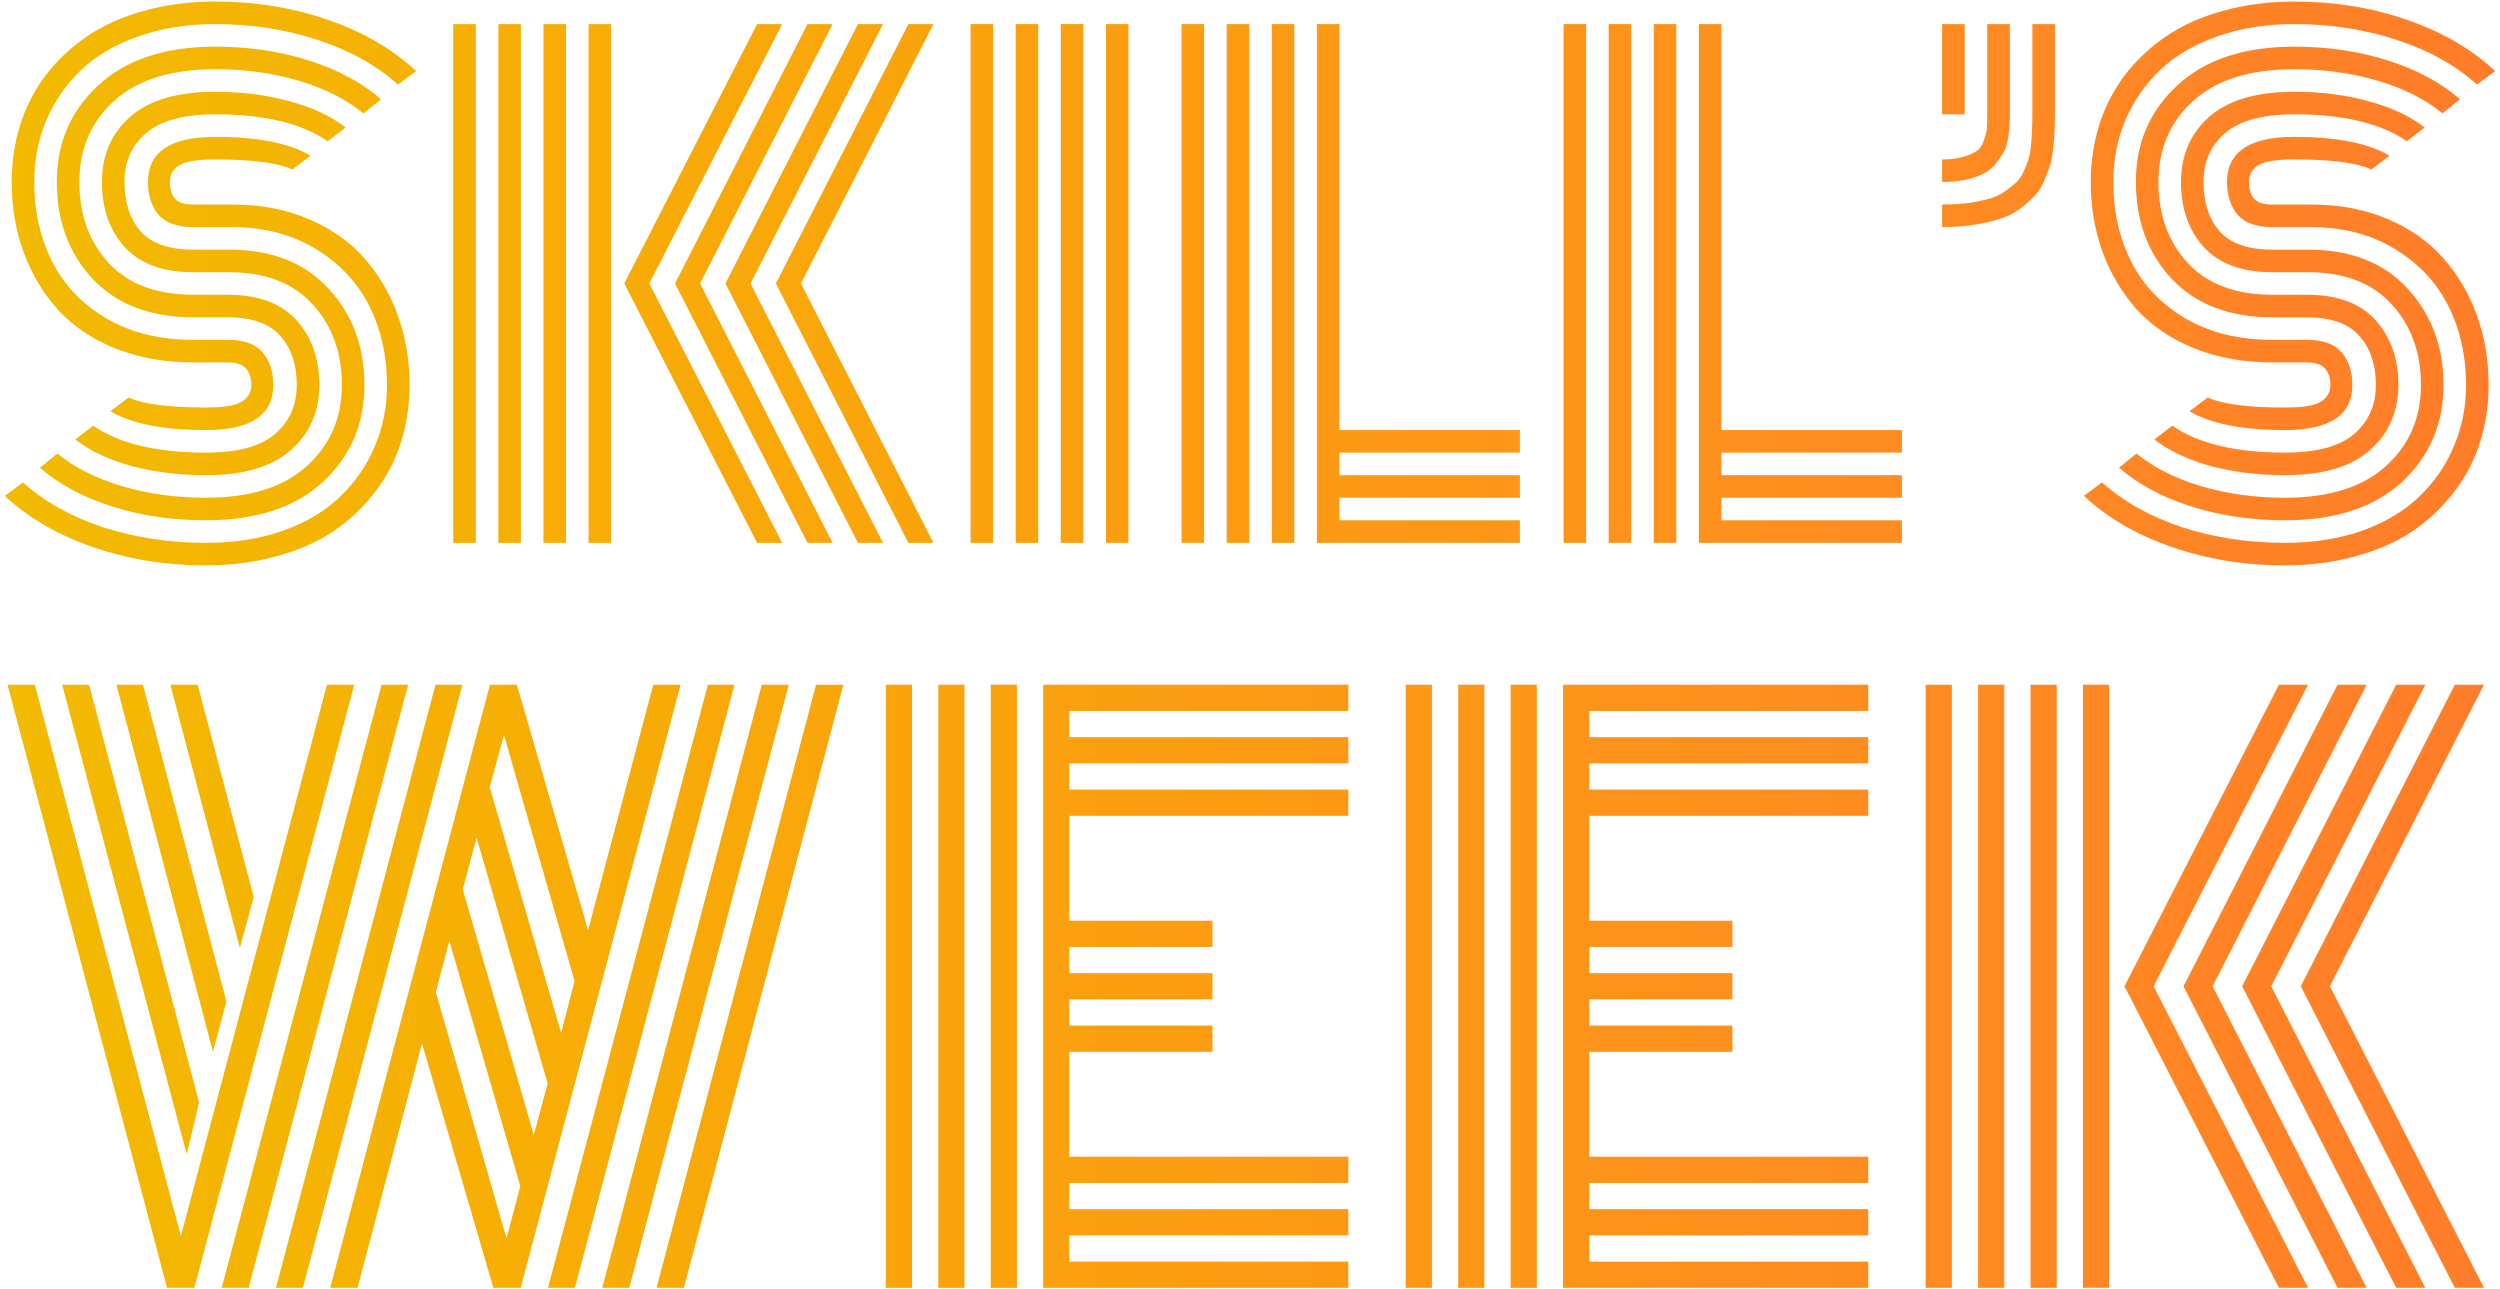 <svg width="518" height="267" viewBox="0 0 518 267" fill="none" xmlns="http://www.w3.org/2000/svg">
<path d="M47.925 47.053H40.071C36.739 47.053 34.338 46.209 32.867 44.521C31.395 42.791 30.66 40.519 30.66 37.706C30.66 31.475 35.311 28.36 44.614 28.36C53.355 28.36 59.932 29.658 64.346 32.254L60.581 35.11C57.552 33.725 52.23 33.033 44.614 33.033C40.893 33.033 38.383 33.444 37.085 34.266C35.831 35.088 35.203 36.235 35.203 37.706C35.203 39.177 35.549 40.324 36.242 41.146C36.934 41.968 38.21 42.379 40.071 42.379H48.119C53.961 42.379 59.218 43.375 63.891 45.365C68.608 47.355 72.48 50.081 75.509 53.543C78.538 56.962 80.853 60.921 82.454 65.421C84.055 69.878 84.856 74.659 84.856 79.765C84.856 83.919 84.272 87.856 83.103 91.578C81.935 95.299 80.161 98.717 77.781 101.833C75.444 104.948 72.61 107.652 69.278 109.946C65.99 112.196 62.052 113.948 57.466 115.203C52.922 116.501 47.989 117.15 42.667 117.15C34.316 117.15 26.484 115.874 19.172 113.321C11.902 110.811 5.844 107.285 0.998 102.741L4.763 99.95C9.176 103.931 14.693 107.025 21.313 109.232C27.977 111.395 35.095 112.477 42.667 112.477C48.595 112.477 53.939 111.633 58.699 109.946C63.502 108.215 67.439 105.857 70.512 102.871C73.627 99.885 76.007 96.424 77.651 92.486C79.339 88.549 80.182 84.308 80.182 79.765C80.182 73.75 78.971 68.32 76.548 63.474C74.125 58.584 70.425 54.625 65.449 51.596C60.516 48.567 54.675 47.053 47.925 47.053ZM40.071 51.726H47.47C56.254 51.726 63.112 54.408 68.045 59.774C73.021 65.139 75.509 71.803 75.509 79.765C75.509 87.856 72.632 94.563 66.877 99.885C61.122 105.164 53.052 107.804 42.667 107.804C35.744 107.804 29.275 106.852 23.261 104.948C17.246 103.044 12.248 100.361 8.267 96.9L11.902 93.979C15.45 96.878 19.907 99.128 25.273 100.729C30.681 102.33 36.48 103.131 42.667 103.131C51.797 103.131 58.764 100.946 63.567 96.575C68.413 92.205 70.836 86.602 70.836 79.765C70.836 73.015 68.802 67.433 64.735 63.019C60.711 58.606 54.934 56.399 47.405 56.399H40.071C33.754 56.399 29.015 54.668 25.857 51.206C22.698 47.745 21.119 43.245 21.119 37.706C21.119 32.168 23.066 27.668 26.96 24.206C30.898 20.744 36.782 19.014 44.614 19.014C50.11 19.014 55.216 19.663 59.932 20.961C64.648 22.215 68.543 24.033 71.615 26.413L67.915 29.269C62.507 25.547 54.74 23.687 44.614 23.687C38.081 23.687 33.299 24.985 30.27 27.581C27.285 30.134 25.792 33.509 25.792 37.706C25.792 41.947 26.895 45.343 29.102 47.896C31.352 50.449 35.008 51.726 40.071 51.726ZM40.071 61.072H47.211C53.528 61.072 58.266 62.825 61.425 66.329C64.584 69.834 66.163 74.313 66.163 79.765C66.163 85.303 64.194 89.803 60.257 93.265C56.362 96.727 50.499 98.457 42.667 98.457C37.172 98.457 32.044 97.83 27.285 96.575C22.568 95.277 18.674 93.438 15.602 91.058L19.301 88.203C24.71 91.924 32.499 93.784 42.667 93.784C49.201 93.784 53.961 92.508 56.946 89.955C59.975 87.359 61.49 83.962 61.49 79.765C61.49 75.568 60.365 72.193 58.115 69.64C55.865 67.043 52.208 65.745 47.146 65.745H40.071C31.201 65.745 24.256 63.106 19.236 57.827C14.26 52.505 11.772 45.798 11.772 37.706C11.772 29.615 14.65 22.93 20.405 17.651C26.16 12.328 34.23 9.667 44.614 9.667C51.538 9.667 57.985 10.619 63.956 12.523C69.971 14.427 74.968 17.11 78.949 20.571L75.314 23.492C71.766 20.593 67.31 18.343 61.944 16.742C56.579 15.141 50.802 14.34 44.614 14.34C35.484 14.34 28.496 16.526 23.65 20.896C18.847 25.266 16.445 30.87 16.445 37.706C16.445 44.5 18.479 50.103 22.547 54.517C26.614 58.887 32.455 61.072 40.071 61.072ZM40.071 70.418H47.211C50.542 70.418 52.944 71.284 54.415 73.015C55.886 74.746 56.622 76.996 56.622 79.765C56.622 85.996 51.97 89.111 42.667 89.111C33.883 89.111 27.285 87.813 22.871 85.217L26.636 82.361C29.665 83.746 35.008 84.438 42.667 84.438C46.388 84.438 48.877 84.027 50.131 83.205C51.429 82.383 52.078 81.236 52.078 79.765C52.078 78.337 51.711 77.212 50.975 76.39C50.283 75.524 48.985 75.092 47.081 75.092H40.071C34.1 75.092 28.691 74.118 23.845 72.171C19.042 70.224 15.082 67.541 11.967 64.123C8.895 60.704 6.537 56.745 4.892 52.245C3.248 47.745 2.426 42.899 2.426 37.706C2.426 33.552 3.01 29.615 4.178 25.893C5.347 22.172 7.099 18.754 9.436 15.639C11.816 12.523 14.65 9.84 17.938 7.59C21.27 5.297 25.208 3.523 29.751 2.268C34.338 0.97 39.292 0.321 44.614 0.321C52.965 0.321 60.776 1.597 68.045 4.15C75.314 6.66 81.372 10.186 86.219 14.73L82.454 17.521C78.041 13.54 72.524 10.468 65.903 8.304C59.283 6.097 52.187 4.994 44.614 4.994C38.686 4.994 33.321 5.859 28.518 7.59C23.758 9.278 19.821 11.614 16.705 14.6C13.633 17.586 11.253 21.047 9.566 24.985C7.921 28.922 7.099 33.163 7.099 37.706C7.099 43.807 8.332 49.303 10.799 54.192C13.265 59.082 17.03 63.019 22.092 66.005C27.155 68.947 33.148 70.418 40.071 70.418Z" fill="url(#paint0_linear_327_14095)"/>
<path d="M126.623 112.477H121.95V4.994H126.623V112.477ZM117.277 112.477H112.604V4.994H117.277V112.477ZM107.931 112.477H103.258V4.994H107.931V112.477ZM98.584 112.477H93.911V4.994H98.584V112.477ZM160.764 58.736L188.218 4.994H193.411L165.956 58.736L193.411 112.477H188.218L160.764 58.736ZM150.314 58.736L177.769 4.994H182.961L155.506 58.736L182.961 112.477H177.769L150.314 58.736ZM139.864 58.736L167.319 4.994H172.511L145.057 58.736L172.511 112.477H167.319L139.864 58.736ZM129.349 58.736L156.869 4.994H162.062L134.542 58.736L162.062 112.477H156.869L129.349 58.736Z" fill="url(#paint1_linear_327_14095)"/>
<path d="M229.143 4.994H233.816V112.477H229.143V4.994ZM219.796 4.994H224.469V112.477H219.796V4.994ZM210.45 4.994H215.123V112.477H210.45V4.994ZM201.103 4.994H205.777V112.477H201.103V4.994Z" fill="url(#paint2_linear_327_14095)"/>
<path d="M244.818 4.994H249.492V112.477H244.818V4.994ZM272.858 4.994H277.531V89.111H314.916V93.784H277.531V98.457H314.916V103.131H277.531V107.804H314.916V112.477H272.858V4.994ZM263.511 4.994H268.184V112.477H263.511V4.994ZM254.165 4.994H258.838V112.477H254.165V4.994Z" fill="url(#paint3_linear_327_14095)"/>
<path d="M323.972 4.994H328.645V112.477H323.972V4.994ZM352.011 4.994H356.684V89.111H394.069V93.784H356.684V98.457H394.069V103.131H356.684V107.804H394.069V112.477H352.011V4.994ZM342.664 4.994H347.338V112.477H342.664V4.994ZM333.318 4.994H337.991V112.477H333.318V4.994Z" fill="url(#paint4_linear_327_14095)"/>
<path d="M402.411 23.687V4.994H407.084V23.687H402.411ZM402.411 37.706V33.033C404.228 33.033 405.743 32.838 406.954 32.449C408.209 32.059 409.139 31.627 409.745 31.151C410.351 30.675 410.805 29.939 411.108 28.944C411.454 27.949 411.649 27.148 411.692 26.543C411.736 25.893 411.757 24.942 411.757 23.687V4.994H416.43V23.687C416.43 24.639 416.409 25.396 416.366 25.958C416.366 26.521 416.279 27.365 416.106 28.49C415.933 29.572 415.673 30.48 415.327 31.216C414.981 31.908 414.462 32.709 413.769 33.617C413.12 34.526 412.298 35.261 411.303 35.824C410.351 36.343 409.118 36.798 407.603 37.187C406.089 37.533 404.358 37.706 402.411 37.706ZM402.411 47.053V42.379C404.445 42.379 406.284 42.271 407.928 42.055C409.615 41.795 411.065 41.492 412.277 41.146C413.488 40.8 414.57 40.281 415.522 39.589C416.474 38.896 417.253 38.269 417.858 37.706C418.464 37.1 418.983 36.3 419.416 35.305C419.849 34.266 420.173 33.401 420.39 32.709C420.606 32.016 420.758 31.043 420.844 29.788C420.974 28.533 421.039 27.559 421.039 26.867C421.082 26.131 421.104 25.071 421.104 23.687V4.994H425.777V23.687C425.777 25.071 425.755 26.175 425.712 26.997C425.712 27.776 425.625 28.901 425.452 30.372C425.323 31.843 425.128 33.033 424.868 33.942C424.609 34.85 424.197 35.954 423.635 37.252C423.116 38.55 422.467 39.61 421.688 40.432C420.952 41.254 419.979 42.141 418.767 43.093C417.599 44.002 416.257 44.716 414.743 45.235C413.229 45.755 411.411 46.187 409.291 46.533C407.214 46.88 404.921 47.053 402.411 47.053Z" fill="url(#paint5_linear_327_14095)"/>
<path d="M478.708 47.053H470.855C467.523 47.053 465.122 46.209 463.65 44.521C462.179 42.791 461.444 40.519 461.444 37.706C461.444 31.475 466.095 28.36 475.398 28.36C484.139 28.36 490.716 29.658 495.129 32.254L491.365 35.11C488.336 33.725 483.014 33.033 475.398 33.033C471.677 33.033 469.167 33.444 467.869 34.266C466.614 35.088 465.987 36.235 465.987 37.706C465.987 39.177 466.333 40.324 467.025 41.146C467.718 41.968 468.994 42.379 470.855 42.379H478.903C484.745 42.379 490.002 43.375 494.675 45.365C499.391 47.355 503.264 50.081 506.293 53.543C509.322 56.962 511.637 60.921 513.238 65.421C514.839 69.878 515.639 74.659 515.639 79.765C515.639 83.919 515.055 87.856 513.887 91.578C512.719 95.299 510.945 98.717 508.565 101.833C506.228 104.948 503.394 107.652 500.062 109.946C496.774 112.196 492.836 113.948 488.249 115.203C483.706 116.501 478.773 117.15 473.451 117.15C465.1 117.15 457.268 115.874 449.955 113.321C442.686 110.811 436.628 107.285 431.782 102.741L435.546 99.95C439.96 103.931 445.477 107.025 452.097 109.232C458.761 111.395 465.879 112.477 473.451 112.477C479.379 112.477 484.723 111.633 489.483 109.946C494.286 108.215 498.223 105.857 501.295 102.871C504.411 99.885 506.791 96.424 508.435 92.486C510.122 88.549 510.966 84.308 510.966 79.765C510.966 73.75 509.755 68.32 507.332 63.474C504.908 58.584 501.209 54.625 496.233 51.596C491.3 48.567 485.459 47.053 478.708 47.053ZM470.855 51.726H478.254C487.038 51.726 493.896 54.408 498.829 59.774C503.805 65.139 506.293 71.803 506.293 79.765C506.293 87.856 503.416 94.563 497.661 99.885C491.906 105.164 483.836 107.804 473.451 107.804C466.528 107.804 460.059 106.852 454.044 104.948C448.03 103.044 443.032 100.361 439.051 96.9L442.686 93.979C446.234 96.878 450.691 99.128 456.056 100.729C461.465 102.33 467.263 103.131 473.451 103.131C482.581 103.131 489.548 100.946 494.351 96.575C499.197 92.205 501.62 86.602 501.62 79.765C501.62 73.015 499.586 67.433 495.519 63.019C491.495 58.606 485.718 56.399 478.189 56.399H470.855C464.537 56.399 459.799 54.668 456.641 51.206C453.482 47.745 451.903 43.245 451.903 37.706C451.903 32.168 453.85 27.668 457.744 24.206C461.682 20.744 467.566 19.014 475.398 19.014C480.894 19.014 485.999 19.663 490.716 20.961C495.432 22.215 499.327 24.033 502.399 26.413L498.699 29.269C493.29 25.547 485.523 23.687 475.398 23.687C468.864 23.687 464.083 24.985 461.054 27.581C458.068 30.134 456.576 33.509 456.576 37.706C456.576 41.947 457.679 45.343 459.886 47.896C462.136 50.449 465.792 51.726 470.855 51.726ZM470.855 61.072H477.994C484.312 61.072 489.05 62.825 492.209 66.329C495.367 69.834 496.947 74.313 496.947 79.765C496.947 85.303 494.978 89.803 491.04 93.265C487.146 96.727 481.283 98.457 473.451 98.457C467.956 98.457 462.828 97.83 458.068 96.575C453.352 95.277 449.458 93.438 446.386 91.058L450.085 88.203C455.494 91.924 463.283 93.784 473.451 93.784C479.985 93.784 484.745 92.508 487.73 89.955C490.759 87.359 492.274 83.962 492.274 79.765C492.274 75.568 491.149 72.193 488.898 69.64C486.648 67.043 482.992 65.745 477.93 65.745H470.855C461.984 65.745 455.04 63.106 450.02 57.827C445.044 52.505 442.556 45.798 442.556 37.706C442.556 29.615 445.434 22.93 451.189 17.651C456.943 12.328 465.013 9.667 475.398 9.667C482.321 9.667 488.769 10.619 494.74 12.523C500.755 14.427 505.752 17.11 509.733 20.571L506.098 23.492C502.55 20.593 498.093 18.343 492.728 16.742C487.362 15.141 481.586 14.34 475.398 14.34C466.268 14.34 459.28 16.526 454.434 20.896C449.631 25.266 447.229 30.87 447.229 37.706C447.229 44.5 449.263 50.103 453.33 54.517C457.398 58.887 463.239 61.072 470.855 61.072ZM470.855 70.418H477.994C481.326 70.418 483.728 71.284 485.199 73.015C486.67 74.746 487.406 76.996 487.406 79.765C487.406 85.996 482.754 89.111 473.451 89.111C464.667 89.111 458.068 87.813 453.655 85.217L457.419 82.361C460.448 83.746 465.792 84.438 473.451 84.438C477.172 84.438 479.66 84.027 480.915 83.205C482.213 82.383 482.862 81.236 482.862 79.765C482.862 78.337 482.495 77.212 481.759 76.39C481.067 75.524 479.768 75.092 477.865 75.092H470.855C464.884 75.092 459.475 74.118 454.629 72.171C449.826 70.224 445.866 67.541 442.751 64.123C439.679 60.704 437.32 56.745 435.676 52.245C434.032 47.745 433.21 42.899 433.21 37.706C433.21 33.552 433.794 29.615 434.962 25.893C436.131 22.172 437.883 18.754 440.22 15.639C442.599 12.523 445.434 9.84 448.722 7.59C452.054 5.297 455.992 3.523 460.535 2.268C465.122 0.97 470.076 0.321 475.398 0.321C483.749 0.321 491.56 1.597 498.829 4.15C506.098 6.66 512.156 10.186 517.002 14.73L513.238 17.521C508.824 13.54 503.307 10.468 496.687 8.304C490.067 6.097 482.97 4.994 475.398 4.994C469.47 4.994 464.105 5.859 459.302 7.59C454.542 9.278 450.604 11.614 447.489 14.6C444.417 17.586 442.037 21.047 440.349 24.985C438.705 28.922 437.883 33.163 437.883 37.706C437.883 43.807 439.116 49.303 441.583 54.192C444.049 59.082 447.813 63.019 452.876 66.005C457.939 68.947 463.932 70.418 470.855 70.418Z" fill="url(#paint6_linear_327_14095)"/>
<path d="M41.255 228.428L38.689 239.144L12.881 141.871H18.465L41.255 228.428ZM46.915 207.525L44.123 217.939L24.125 141.871H29.634L46.915 207.525ZM52.574 185.866L49.707 196.431L35.293 141.871H40.953L52.574 185.866ZM74.082 266.839H68.422L101.475 142.022L101.399 141.871H107.135V142.022L121.85 192.734L135.358 141.871H141.018L107.889 266.839H102.229L87.439 216.203L74.082 266.839ZM62.762 266.839H57.178L90.231 141.871H95.815L62.762 266.839ZM51.518 266.839H45.934L79.062 141.871H84.571L51.518 266.839ZM141.697 266.839H136.037L169.09 141.871H174.75L141.697 266.839ZM130.377 266.839H124.793L157.846 141.871H163.43L130.377 266.839ZM119.133 266.839H113.549L146.677 141.871H152.186L119.133 266.839ZM37.482 256.123L67.743 141.871H73.402L40.274 266.839H34.614L1.561 141.871H7.221L37.482 256.123ZM90.306 205.562L104.946 256.576L107.814 245.785L93.098 194.922L90.306 205.562ZM95.891 184.282L110.606 235.144L113.473 224.504L98.758 173.566L95.891 184.282ZM101.475 163.152L116.266 214.014L119.058 203.299L104.418 152.285L101.475 163.152Z" fill="url(#paint7_linear_327_14095)"/>
<path d="M210.71 266.839H205.276V141.871H210.71V266.839ZM199.843 266.839H194.41V141.871H199.843V266.839ZM188.976 266.839H183.543V141.871H188.976V266.839ZM221.577 239.672H279.382V245.105H221.577V250.539H279.382V255.972H221.577V261.406H279.382V266.839H216.143V141.871H279.382V147.305H221.577V152.738H279.382V158.171H221.577V163.605H279.382V169.038H221.577V190.772H251.234V196.205H221.577V201.638H251.234V207.072H221.577V212.505H251.234V217.939H221.577V239.672Z" fill="url(#paint8_linear_327_14095)"/>
<path d="M318.436 266.839H313.002V141.871H318.436V266.839ZM307.569 266.839H302.135V141.871H307.569V266.839ZM296.702 266.839H291.269V141.871H296.702V266.839ZM329.302 239.672H387.107V245.105H329.302V250.539H387.107V255.972H329.302V261.406H387.107V266.839H323.869V141.871H387.107V147.305H329.302V152.738H387.107V158.171H329.302V163.605H387.107V169.038H329.302V190.772H358.959V196.205H329.302V201.638H358.959V207.072H329.302V212.505H358.959V217.939H329.302V239.672Z" fill="url(#paint9_linear_327_14095)"/>
<path d="M437.028 266.839H431.595V141.871H437.028V266.839ZM426.161 266.839H420.728V141.871H426.161V266.839ZM415.294 266.839H409.861V141.871H415.294V266.839ZM404.428 266.839H398.994V141.871H404.428V266.839ZM476.722 204.355L508.643 141.871H514.68L482.759 204.355L514.68 266.839H508.643L476.722 204.355ZM464.572 204.355L496.493 141.871H502.53L470.609 204.355L502.53 266.839H496.493L464.572 204.355ZM452.423 204.355L484.344 141.871H490.381L458.46 204.355L490.381 266.839H484.344L452.423 204.355ZM440.197 204.355L472.194 141.871H478.231L446.235 204.355L478.231 266.839H472.194L440.197 204.355Z" fill="url(#paint10_linear_327_14095)"/>
<defs>
<linearGradient id="paint0_linear_327_14095" x1="0.998" y1="0.321" x2="517.002" y2="0.321" gradientUnits="userSpaceOnUse">
<stop stop-color="#F2BA01"/>
<stop offset="0.143" stop-color="#F5B203"/>
<stop offset="0.286" stop-color="#F8A908"/>
<stop offset="0.429" stop-color="#FBA00F"/>
<stop offset="0.571" stop-color="#FD9817"/>
<stop offset="0.714" stop-color="#FE8F1E"/>
<stop offset="0.857" stop-color="#FF8624"/>
<stop offset="1" stop-color="#FF7D2A"/>
</linearGradient>
<linearGradient id="paint1_linear_327_14095" x1="0.998" y1="0.321" x2="517.002" y2="0.321" gradientUnits="userSpaceOnUse">
<stop stop-color="#F2BA01"/>
<stop offset="0.143" stop-color="#F5B203"/>
<stop offset="0.286" stop-color="#F8A908"/>
<stop offset="0.429" stop-color="#FBA00F"/>
<stop offset="0.571" stop-color="#FD9817"/>
<stop offset="0.714" stop-color="#FE8F1E"/>
<stop offset="0.857" stop-color="#FF8624"/>
<stop offset="1" stop-color="#FF7D2A"/>
</linearGradient>
<linearGradient id="paint2_linear_327_14095" x1="0.998" y1="0.321" x2="517.002" y2="0.321" gradientUnits="userSpaceOnUse">
<stop stop-color="#F2BA01"/>
<stop offset="0.143" stop-color="#F5B203"/>
<stop offset="0.286" stop-color="#F8A908"/>
<stop offset="0.429" stop-color="#FBA00F"/>
<stop offset="0.571" stop-color="#FD9817"/>
<stop offset="0.714" stop-color="#FE8F1E"/>
<stop offset="0.857" stop-color="#FF8624"/>
<stop offset="1" stop-color="#FF7D2A"/>
</linearGradient>
<linearGradient id="paint3_linear_327_14095" x1="0.998" y1="0.321" x2="517.002" y2="0.321" gradientUnits="userSpaceOnUse">
<stop stop-color="#F2BA01"/>
<stop offset="0.143" stop-color="#F5B203"/>
<stop offset="0.286" stop-color="#F8A908"/>
<stop offset="0.429" stop-color="#FBA00F"/>
<stop offset="0.571" stop-color="#FD9817"/>
<stop offset="0.714" stop-color="#FE8F1E"/>
<stop offset="0.857" stop-color="#FF8624"/>
<stop offset="1" stop-color="#FF7D2A"/>
</linearGradient>
<linearGradient id="paint4_linear_327_14095" x1="0.998" y1="0.321" x2="517.002" y2="0.321" gradientUnits="userSpaceOnUse">
<stop stop-color="#F2BA01"/>
<stop offset="0.143" stop-color="#F5B203"/>
<stop offset="0.286" stop-color="#F8A908"/>
<stop offset="0.429" stop-color="#FBA00F"/>
<stop offset="0.571" stop-color="#FD9817"/>
<stop offset="0.714" stop-color="#FE8F1E"/>
<stop offset="0.857" stop-color="#FF8624"/>
<stop offset="1" stop-color="#FF7D2A"/>
</linearGradient>
<linearGradient id="paint5_linear_327_14095" x1="0.998" y1="0.321" x2="517.002" y2="0.321" gradientUnits="userSpaceOnUse">
<stop stop-color="#F2BA01"/>
<stop offset="0.143" stop-color="#F5B203"/>
<stop offset="0.286" stop-color="#F8A908"/>
<stop offset="0.429" stop-color="#FBA00F"/>
<stop offset="0.571" stop-color="#FD9817"/>
<stop offset="0.714" stop-color="#FE8F1E"/>
<stop offset="0.857" stop-color="#FF8624"/>
<stop offset="1" stop-color="#FF7D2A"/>
</linearGradient>
<linearGradient id="paint6_linear_327_14095" x1="0.998" y1="0.321" x2="517.002" y2="0.321" gradientUnits="userSpaceOnUse">
<stop stop-color="#F2BA01"/>
<stop offset="0.143" stop-color="#F5B203"/>
<stop offset="0.286" stop-color="#F8A908"/>
<stop offset="0.429" stop-color="#FBA00F"/>
<stop offset="0.571" stop-color="#FD9817"/>
<stop offset="0.714" stop-color="#FE8F1E"/>
<stop offset="0.857" stop-color="#FF8624"/>
<stop offset="1" stop-color="#FF7D2A"/>
</linearGradient>
<linearGradient id="paint7_linear_327_14095" x1="1.561" y1="141.871" x2="514.68" y2="141.871" gradientUnits="userSpaceOnUse">
<stop stop-color="#F2BA01"/>
<stop offset="0.143" stop-color="#F5B203"/>
<stop offset="0.286" stop-color="#F8A908"/>
<stop offset="0.429" stop-color="#FBA00F"/>
<stop offset="0.571" stop-color="#FD9817"/>
<stop offset="0.714" stop-color="#FE8F1E"/>
<stop offset="0.857" stop-color="#FF8624"/>
<stop offset="1" stop-color="#FF7D2A"/>
</linearGradient>
<linearGradient id="paint8_linear_327_14095" x1="1.561" y1="141.871" x2="514.68" y2="141.871" gradientUnits="userSpaceOnUse">
<stop stop-color="#F2BA01"/>
<stop offset="0.143" stop-color="#F5B203"/>
<stop offset="0.286" stop-color="#F8A908"/>
<stop offset="0.429" stop-color="#FBA00F"/>
<stop offset="0.571" stop-color="#FD9817"/>
<stop offset="0.714" stop-color="#FE8F1E"/>
<stop offset="0.857" stop-color="#FF8624"/>
<stop offset="1" stop-color="#FF7D2A"/>
</linearGradient>
<linearGradient id="paint9_linear_327_14095" x1="1.561" y1="141.871" x2="514.68" y2="141.871" gradientUnits="userSpaceOnUse">
<stop stop-color="#F2BA01"/>
<stop offset="0.143" stop-color="#F5B203"/>
<stop offset="0.286" stop-color="#F8A908"/>
<stop offset="0.429" stop-color="#FBA00F"/>
<stop offset="0.571" stop-color="#FD9817"/>
<stop offset="0.714" stop-color="#FE8F1E"/>
<stop offset="0.857" stop-color="#FF8624"/>
<stop offset="1" stop-color="#FF7D2A"/>
</linearGradient>
<linearGradient id="paint10_linear_327_14095" x1="1.561" y1="141.871" x2="514.68" y2="141.871" gradientUnits="userSpaceOnUse">
<stop stop-color="#F2BA01"/>
<stop offset="0.143" stop-color="#F5B203"/>
<stop offset="0.286" stop-color="#F8A908"/>
<stop offset="0.429" stop-color="#FBA00F"/>
<stop offset="0.571" stop-color="#FD9817"/>
<stop offset="0.714" stop-color="#FE8F1E"/>
<stop offset="0.857" stop-color="#FF8624"/>
<stop offset="1" stop-color="#FF7D2A"/>
</linearGradient>
</defs>
</svg>
